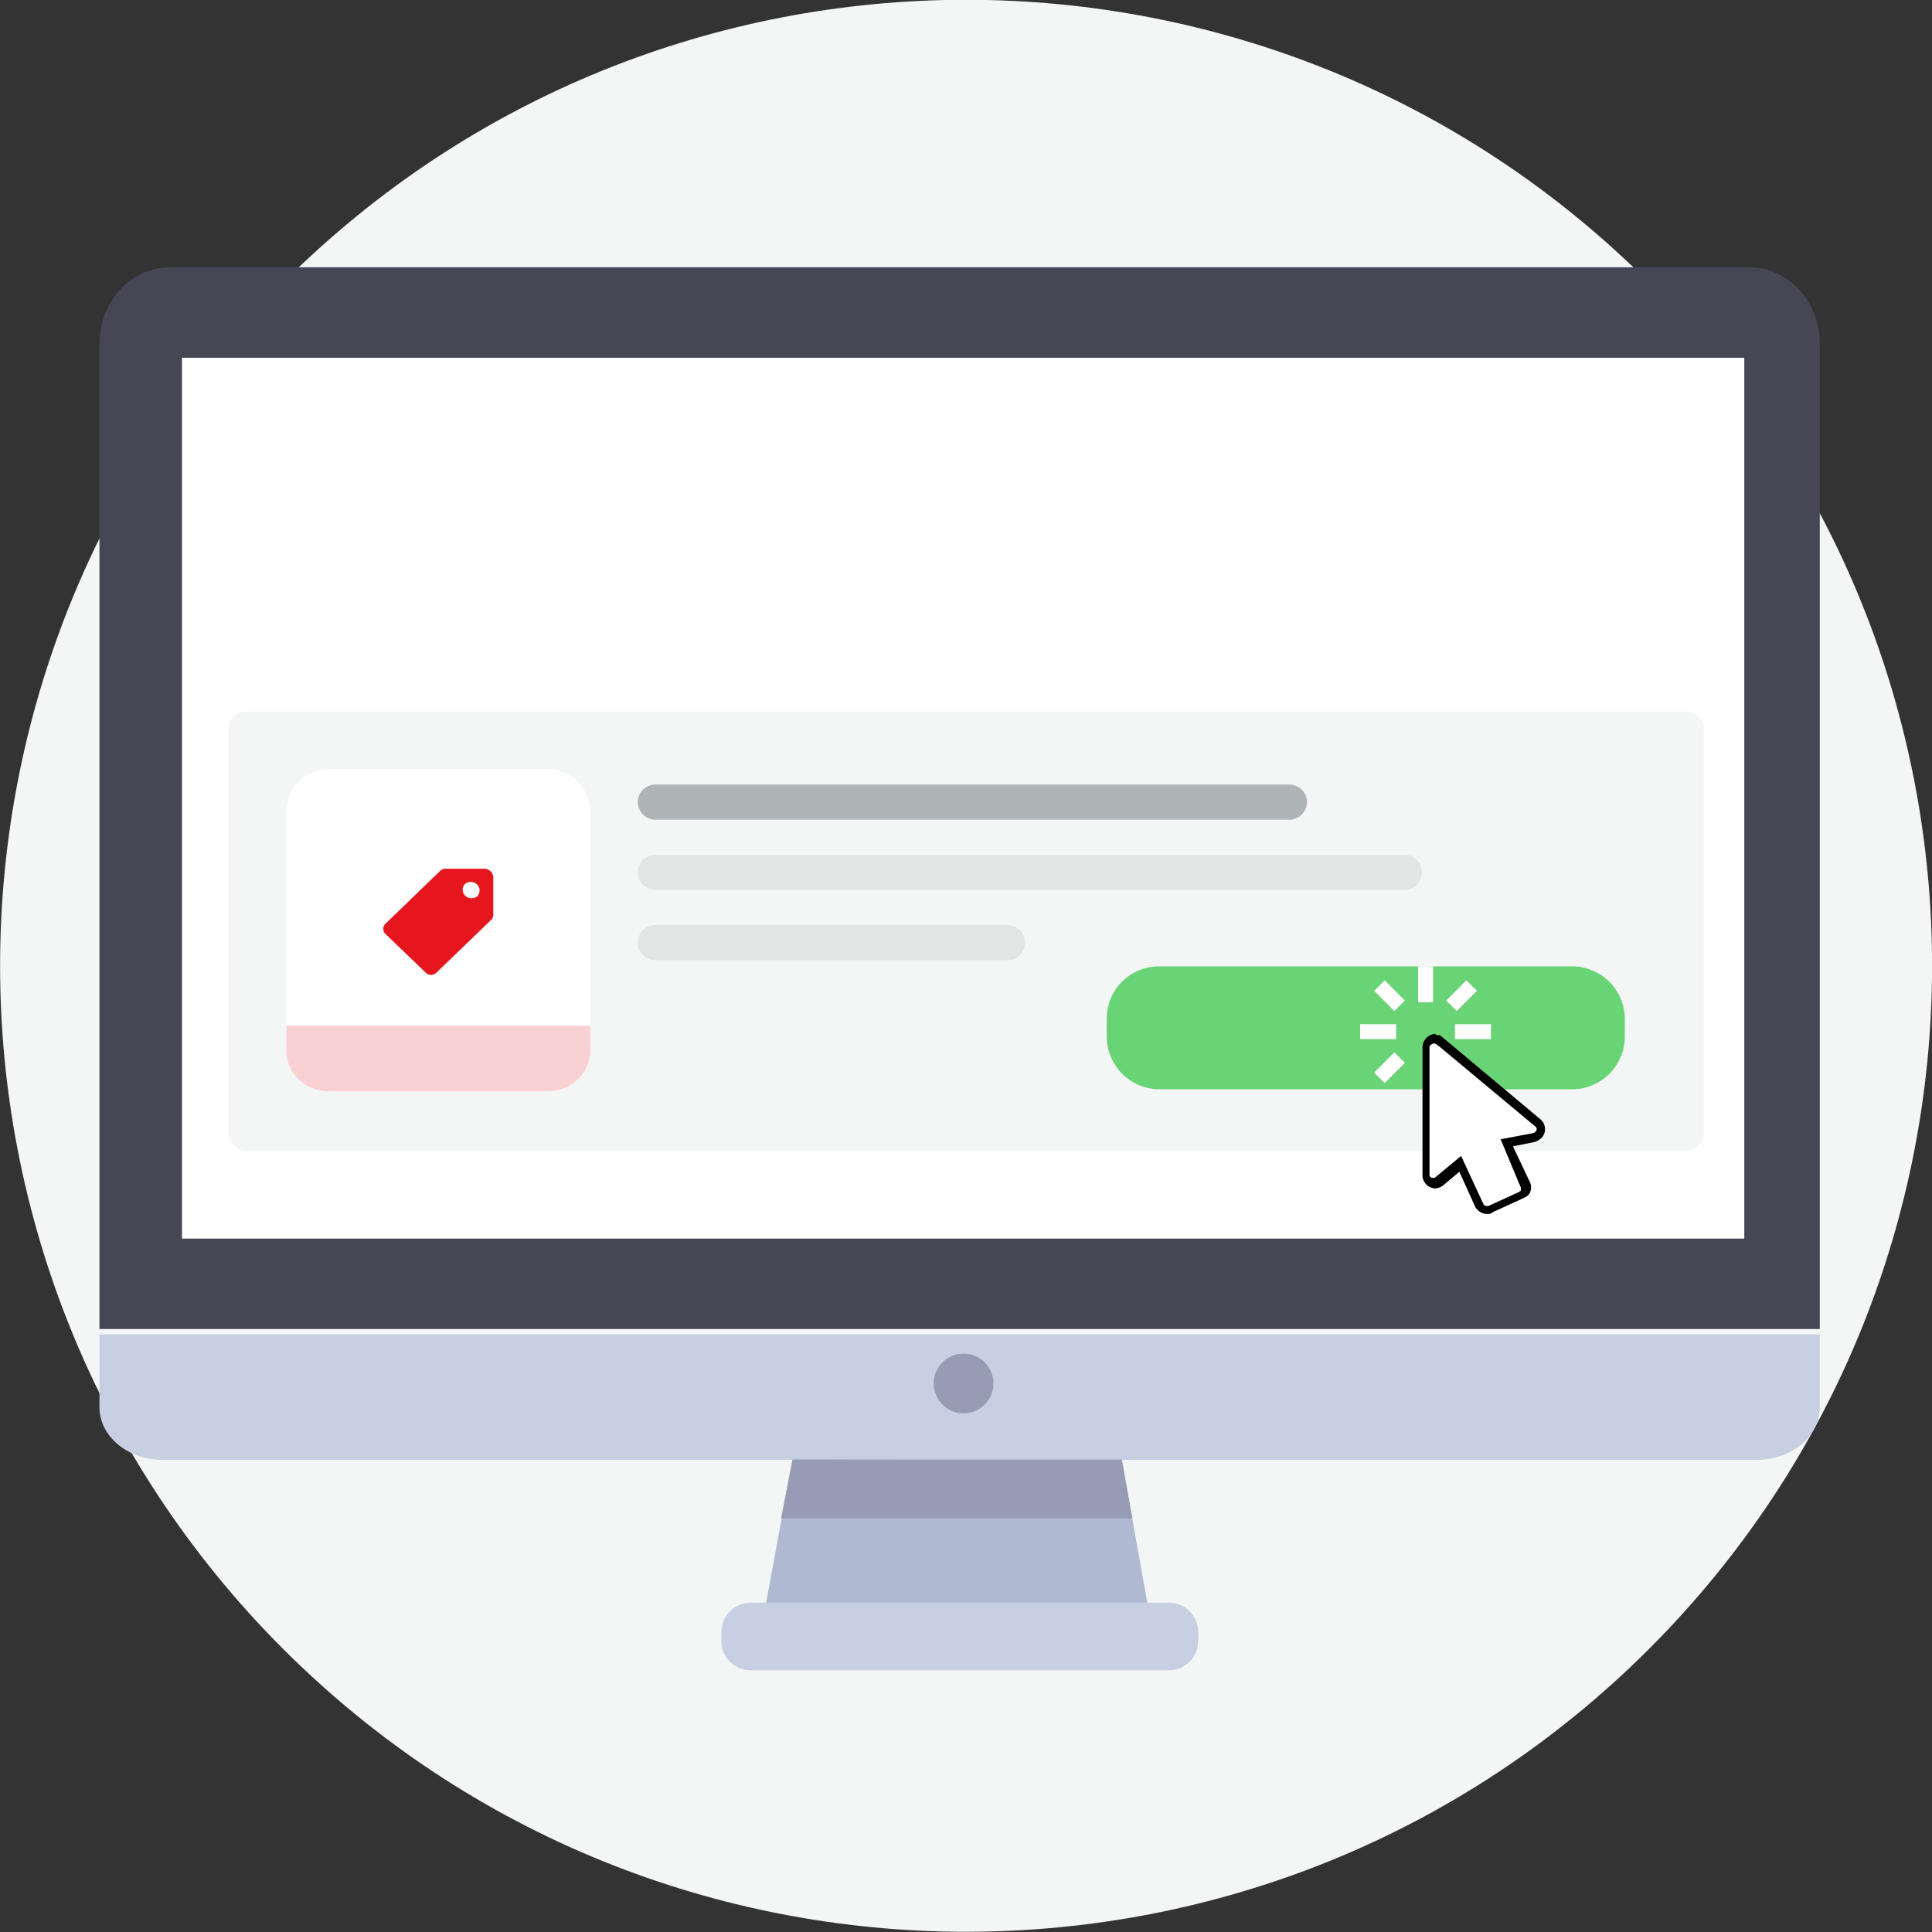 <svg xmlns="http://www.w3.org/2000/svg" width="108" height="108" fill="none" xmlns:v="https://vecta.io/nano"><rect width="100%" height="100%" fill="#333333" stroke="none"/><g clip-path="url(#A)"><path d="M92.188 92.171c21.088-21.088 21.088-55.279 0-76.367s-55.279-21.088-76.367 0-21.088 55.279 0 76.367 55.279 21.088 76.367 0z" fill="#f4f5f5"/><path d="M96.917 20.244v48.796H10.37V20.244h86.547zm.884-5.302H9.486c-2.16 0-3.927 1.915-3.927 4.271v55.08h96.169v-55.08c0-2.356-1.767-4.271-3.927-4.271z" fill="#464655"/><path d="M5.559 74.588v4.075c0 1.62 1.571 2.945 3.535 2.945h89.1c1.963 0 3.534-1.325 3.534-2.945v-4.075H5.559zm36.386 15.003h23.416c.428.004.838.176 1.141.479s.475.713.479 1.141v.54c-.004.428-.176.838-.479 1.141s-.713.475-1.141.479H41.945c-.428-.004-.838-.176-1.141-.479s-.475-.713-.479-1.141v-.54c.004-.428.176-.838.479-1.141s.713-.475 1.141-.479z" fill="#c7cfe2"/><path d="M64.134 89.591H42.829l1.473-8.002 18.409.049 1.424 7.953z" fill="#afb9d2"/><g fill="#959cb3"><path d="M63.3 84.878H43.664l.638-3.289h18.409l.589 3.289zm-9.435-5.872a1.67 1.67 0 0 0 1.669-1.669 1.67 1.67 0 0 0-1.669-1.669 1.67 1.67 0 0 0-1.669 1.669 1.67 1.67 0 0 0 1.669 1.669z"/></g><path d="M10.174 19.999h87.333v49.238H10.174V19.999z" fill="#fff"/><path d="M13.757 39.782h80.509c.54 0 .982.442.982.982v22.582c0 .54-.442.982-.982.982H13.757c-.54 0-.982-.442-.982-.982V40.764c0-.54.442-.982.982-.982z" fill="#f4f5f5"/><path d="M36.634 43.857h35.444c.54 0 .982.442.982.982s-.442.982-.982.982H36.634c-.54 0-.982-.442-.982-.982s.442-.982.982-.982z" fill="#afb4b6"/><path opacity=".63" d="M36.634 47.784h41.875c.54 0 .982.442.982.982s-.442.982-.982.982H36.634c-.54 0-.982-.442-.982-.982s.442-.982.982-.982zm0 3.927h19.685c.54 0 .982.442.982.982s-.442.982-.982.982H36.634c-.54 0-.982-.442-.982-.982s.442-.982.982-.982z" fill="#dadcdd"/><path d="M64.812 54.019h23.073c.78.003 1.528.314 2.08.866s.863 1.3.866 2.08v.982c-.003.78-.314 1.528-.866 2.08s-1.299.863-2.08.866H64.812c-.78-.003-1.528-.314-2.08-.866s-.863-1.299-.866-2.08v-.982c0-1.669 1.325-2.946 2.946-2.946z" fill="#68d475"/><g fill="#fff"><path d="M81.335 58.089v-.835h2.013v.835h-2.013zm-.491-2.16l1.129-1.129.589.589-1.129 1.129-.589-.589zm-1.571-1.915h.835v2.013h-.835v-2.013zm-2.454 5.94l1.129-1.129.589.589-1.129 1.129-.589-.589zm0-4.565l.589-.589 1.129 1.129-.589.589-1.129-1.129zm1.227 2.7h-2.013v-.835h2.013v.835zm2.111 0c-.245 0-.491.196-.491.491v7.118c0 .245.196.491.491.491.098 0 .196-.049.295-.098l1.178-.982 1.031 2.258c.098.147.245.245.442.245.049 0 .147 0 .196-.049l1.718-.785a.45.45 0 0 0 .246-.589l-1.031-2.258 1.522-.294c.098-.049.196-.098.246-.147.147-.196.147-.491-.049-.638l-5.498-4.664c-.049-.049-.196-.098-.295-.098z"/></g><path d="M83.152 67.858h-.049c-.245 0-.491-.147-.638-.393l-.884-1.964-.933.786c-.147.098-.294.147-.442.147a.75.75 0 0 1-.687-.687v-7.216c.005-.194.084-.378.221-.515s.322-.216.515-.221v.491c-.196.049-.344.147-.344.245v7.118c0 .049 0 .098.049.147s.098.049.147.049.098 0 .147-.049l1.424-1.178 1.227 2.651c.049.098.098.147.196.147h.098l1.718-.785c.049-.049.098-.049.098-.098v-.147l-1.129-2.7 1.816-.344c.049 0 .098-.049.147-.098.098-.098.049-.245-.049-.294l-5.302-4.418-.196-.147c-.049-.049-.098-.049-.147-.049v-.491c.098 0 .196 0 .246.049l.049-.049.196.147 5.449 4.566c.076.06.139.135.185.22s.075.178.084.275a.72.72 0 0 1-.171.537 1.07 1.07 0 0 1-.393.245l-1.227.245.933 1.964a.71.71 0 0 1 .049.54c-.049.196-.196.295-.393.393l-1.718.785c-.098.098-.196.098-.294.098z" fill="#000"/><path d="M18.372 43h12.256a2.36 2.36 0 0 1 1.677.701c.445.449.695 1.058.695 1.693V58H16V45.395c0-.635.25-1.244.695-1.693A2.36 2.36 0 0 1 18.372 43z" fill="#fff"/><path d="M27.572 49.028a.47.47 0 0 0-.16-.335.54.54 0 0 0-.332-.131h-2.15c-.119-.009-.235.033-.319.114l-3.063 2.961a.4.4 0 0 0-.092.131.39.39 0 0 0 0 .31.4.4 0 0 0 .092.131l2.253 2.167c.039.038.085.068.136.089a.43.43 0 0 0 .322 0c.051-.021.097-.051.136-.089l3.06-2.953a.41.41 0 0 0 .119-.308v-2.088zm-.885 1.067a.51.51 0 0 1-.343.118c-.126-.004-.246-.053-.335-.139a.47.47 0 0 1-.021-.655.51.51 0 0 1 .343-.118c.126.004.246.053.335.139s.14.202.144.323a.47.47 0 0 1-.123.331z" fill="#e5161e"/><path d="M16 57.338h17v1.374a2.25 2.25 0 0 1-.695 1.619c-.445.429-1.048.67-1.677.67H18.372c-.629 0-1.232-.241-1.677-.67A2.25 2.25 0 0 1 16 58.711v-1.373z" fill="#fad1d2"/></g><defs><clipPath id="A"><path fill="#fff" d="M0 0h108v108H0z"/></clipPath></defs></svg>